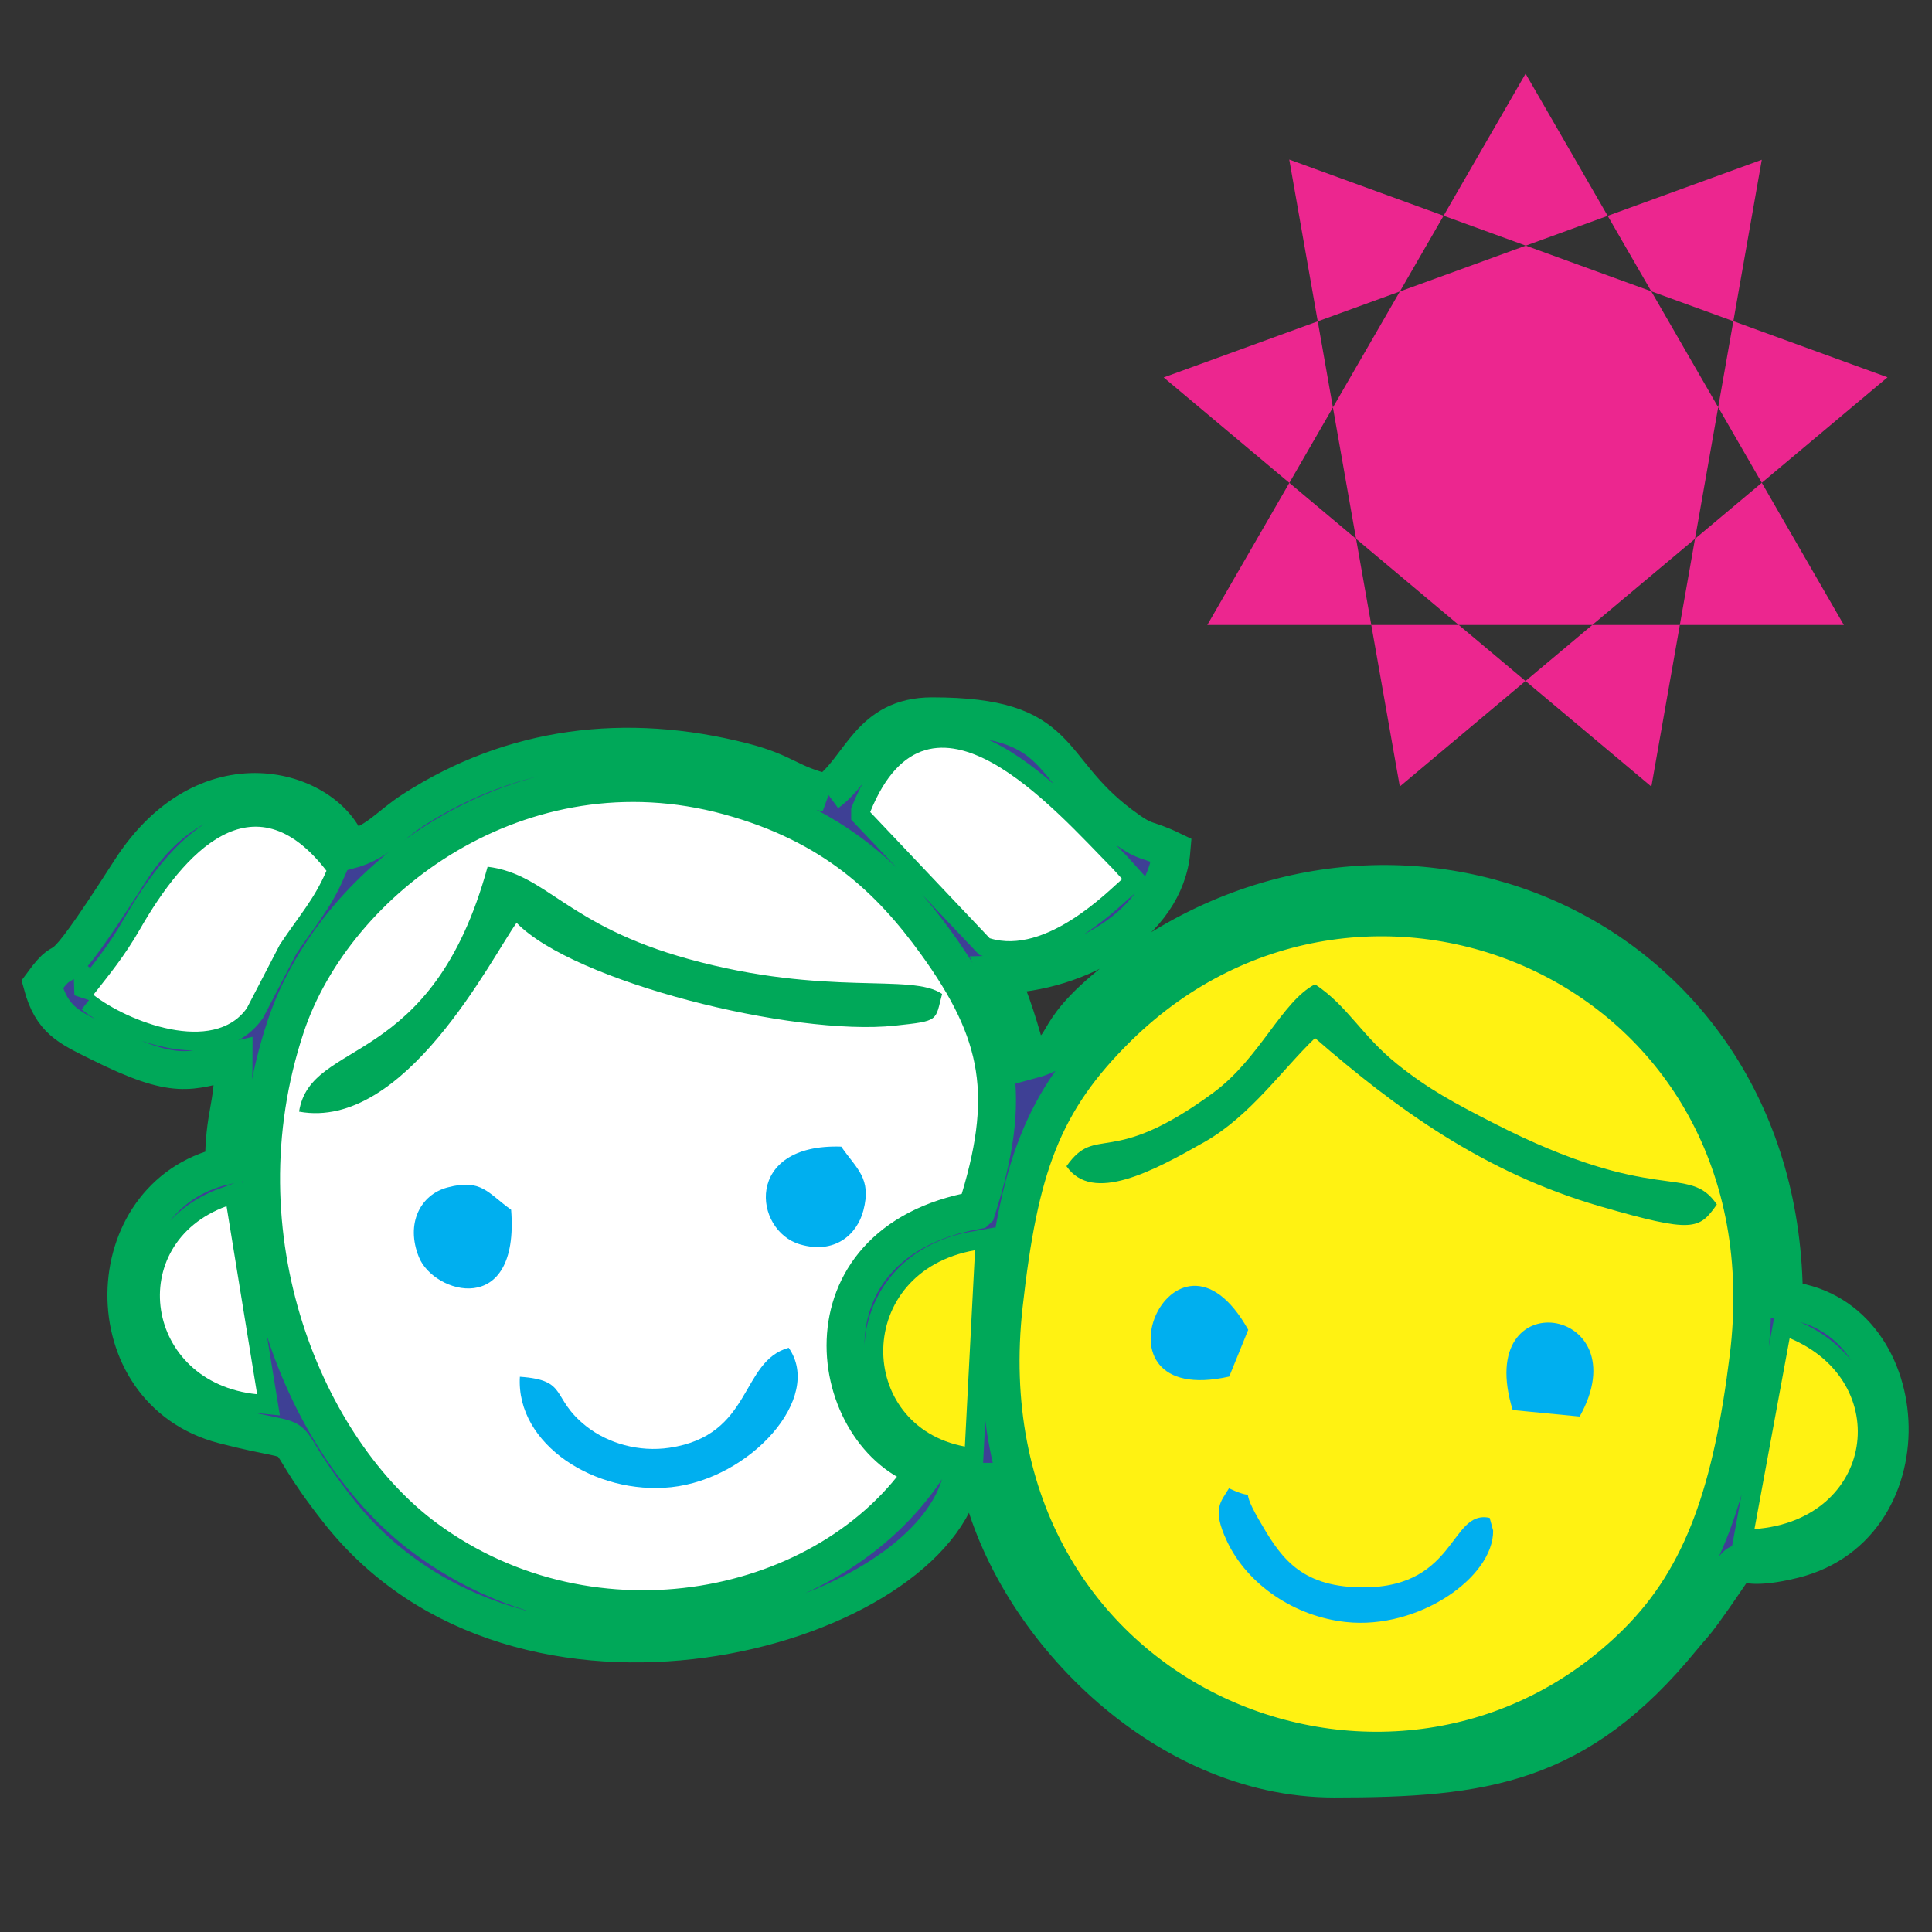 <svg xmlns="http://www.w3.org/2000/svg" xml:space="preserve" width="0.354in" height="0.354in" version="1.1" style="shape-rendering:geometricPrecision; text-rendering:geometricPrecision; image-rendering:optimizeQuality; fill-rule:evenodd; clip-rule:evenodd" viewBox="0 0 205.36 205.36">
 <rect x="0" y="0" width="205.36" height="205.36" fill="#333333" stroke="none"/>
 <defs>
  <style type="text/css">
   <![CDATA[
    .str0 {stroke:#00A859;stroke-width:4.03;stroke-miterlimit:2.613}
    .fil0 {fill:none}
    .fil1 {fill:#FFF212}
    .fil6 {fill:#EC268F}
    .fil5 {fill:#00AFEF}
    .fil4 {fill:#00A859}
    .fil3 {fill:#3E4095}
    .fil2 {fill:white}
   ]]>
  </style>
 </defs>
 <g id="Layer_x0020_1">
  <rect class="fil0" width="205.36" height="205.36"/>
  <g id="_1234422272">
   <path class="fil1" d="M185.86 144.3c5.15,-41.55 -40.68,-60.94 -66.99,-35.17 -8.15,7.98 -10.55,15.06 -12.17,29.54 -4.79,42.84 41.98,61.25 67.38,35.84 7.06,-7.07 10.05,-16.29 11.78,-30.22z"/>
   <path class="fil2" d="M103.79 128.65c3.87,-12.08 2.7,-18.77 -4.32,-28.44 -4.8,-6.62 -10.84,-12.53 -22.01,-15.58 -22.15,-6.05 -41.87,8.79 -47.1,24.48 -7.47,22.46 2.15,45.07 14.89,54.45 17.85,13.14 42.95,8 53.18,-7.4 -10.53,-3.24 -14.06,-24.07 5.35,-27.5z"/>
   <path class="fil3 str0" d="M186.49 162.53l3.74 -20.29c11.15,4.65 9.06,19.37 -3.74,20.29zm-0.63 -18.23c-1.73,13.93 -4.72,23.15 -11.78,30.22 -25.4,25.4 -72.18,7 -67.38,-35.84 1.62,-14.48 4.03,-21.56 12.17,-29.54 26.31,-25.77 72.14,-6.38 66.99,35.17zm-83.29 9.45c-11.65,-2.15 -11.85,-18.61 1.08,-20.87l-1.08 20.87zm-78.48 -25.55l3.25 19.99c-12.01,-1.19 -14.15,-16.02 -3.25,-19.99zm79.7 0.44c-19.41,3.44 -15.89,24.26 -5.35,27.5 -10.24,15.4 -35.33,20.54 -53.18,7.4 -12.74,-9.38 -22.36,-31.98 -14.89,-54.45 5.22,-15.69 24.95,-30.53 47.1,-24.48 11.17,3.05 17.21,8.96 22.01,15.58 7.01,9.67 8.18,16.37 4.32,28.44zm-93.87 -22.91c1.68,-2.13 3.29,-4.07 4.98,-7.02 4.63,-8.06 11.99,-16.28 19.8,-6.17 -1.34,3.1 -2.89,4.73 -4.95,7.84l-3.51 6.76c-3.55,5 -12.7,1.43 -16.32,-1.42zm82.57 -19.42c6.34,-15.68 19.52,-0.35 25.85,6.1l0.93 1.03c-1.3,1.1 -8.07,8.16 -14.08,6.29l-12.7 -13.41zm-4.59 -2.03c-4,-0.93 -4.36,-2.13 -8.91,-3.3 -12.5,-3.21 -24.52,-1.67 -35.05,5.11 -2.66,1.71 -3.76,3.45 -6.9,4.29 -1.66,-6.22 -14.8,-10.96 -23.22,2.21 -8.97,14.03 -5.97,7.45 -9.33,12.03 1.02,3.8 2.79,4.54 6.04,6.16 8.24,4.12 9.58,3.08 14.3,1.97 0,5.16 -1.02,5.54 -1.02,11.19 -13.62,3.17 -14.04,23.89 -0.04,27.51 10.51,2.72 4.44,-0.73 12.21,9.15 19.33,24.57 61.94,12.71 66.16,-3.09l2.03 0c3.51,15.07 19.29,31.54 37.64,31.54 15.9,0 25.88,-1.39 36.96,-14.92 1.14,-1.39 1.19,-1.3 2.29,-2.81 6.02,-8.34 1.13,-3.47 9.59,-5.57 14.58,-3.62 12.94,-26.4 -1.03,-27.56 0,-39.07 -41.67,-56.96 -70.79,-34.18 -8.31,6.5 -4.34,7.35 -9.57,8.74 -0.68,-2.91 -1.89,-6.73 -3.05,-9.15 8.45,-0.19 17.66,-5.41 18.31,-13.22 -2.98,-1.43 -2.53,-0.55 -5.42,-2.72 -8.17,-6.13 -5.71,-11.52 -20.01,-11.52 -6.73,0 -7.52,5.45 -11.19,8.14z"/>
   <path class="fil4" d="M31.79 118.16c11.25,2.06 20.47,-16.4 23.12,-20.07 6.02,6.24 29.34,12.09 40.22,10.93 4.77,-0.51 4.25,-0.48 5.01,-3.37 -3.24,-2.26 -12.26,0.34 -26.91,-3.7 -13.08,-3.6 -15.04,-9.02 -21.4,-9.82 -5.92,21.68 -18.79,18.14 -20.04,26.02z"/>
   <path class="fil2" d="M92.5 86.32l12.7 13.41c6.01,1.87 12.78,-5.19 14.08,-6.29l-0.93 -1.03c-6.34,-6.44 -19.51,-21.78 -25.85,-6.1z"/>
   <path class="fil4" d="M113.36 123.96c2.76,4.03 9.27,0.49 14.68,-2.58 4.87,-2.77 8.27,-7.72 11.74,-11.04 8.57,7.45 17.93,14.31 30.35,17.9 9.9,2.86 10.48,2.45 12.36,-0.21 -3.03,-4.44 -6.36,0.26 -23.81,-8.69 -4,-2.05 -6.86,-3.57 -10.14,-6.21 -3.84,-3.08 -5.23,-6.15 -8.76,-8.51 -3.53,1.82 -5.85,7.88 -10.83,11.54 -11.03,8.11 -12.36,3.22 -15.59,7.8z"/>
   <path class="fil2" d="M9.92 105.74c3.62,2.85 12.77,6.42 16.32,1.42l3.51 -6.76c2.07,-3.11 3.61,-4.74 4.95,-7.84 -7.81,-10.11 -15.17,-1.9 -19.8,6.17 -1.69,2.95 -3.31,4.88 -4.98,7.02z"/>
   <path class="fil5" d="M55.26 146.34c-0.43,7.21 8.06,12.59 16.08,11.74 8.4,-0.89 16.22,-9.5 12.49,-14.82 -5.2,1.47 -3.78,9.31 -12.68,10.63 -3.22,0.48 -6.52,-0.46 -8.84,-2.29 -3.84,-3.04 -1.79,-4.9 -7.06,-5.26z"/>
   <path class="fil1" d="M103.64 132.89c-12.93,2.26 -12.72,18.72 -1.08,20.87l1.08 -20.87z"/>
   <path class="fil1" d="M186.49 162.53c12.8,-0.93 14.89,-15.64 3.74,-20.29l-3.74 20.29z"/>
   <path class="fil5" d="M158.34 161.34c-4.35,-0.94 -3.41,7.94 -14.45,7.36 -6.01,-0.32 -7.96,-3.5 -10.1,-7.2 -2.39,-4.13 0.38,-1.66 -3.16,-3.3 -0.85,1.43 -1.84,2.15 -0.22,5.6 2.2,4.69 7.25,8.03 12.65,8.61 7.71,0.84 15.72,-4.77 15.65,-9.72l-0.37 -1.36z"/>
   <path class="fil2" d="M24.08 128.21c-10.9,3.97 -8.76,18.8 3.25,19.99l-3.25 -19.99z"/>
   <path class="fil5" d="M54.33 128.59c-2.47,-1.76 -3.14,-3.34 -6.77,-2.37 -2.86,0.76 -4.48,3.82 -3.03,7.41 1.58,3.92 10.71,6.53 9.8,-5.04z"/>
   <path class="fil5" d="M89.42 121.88c-10.38,-0.35 -9.35,8.94 -4.38,10.39 3.68,1.08 6.06,-1.03 6.73,-3.6 0.9,-3.44 -0.7,-4.4 -2.35,-6.79z"/>
   <path class="fil5" d="M130.66 146.32l2.02 -4.97c-7.88,-14.09 -17.73,8.5 -2.02,4.97z"/>
   <path class="fil5" d="M160.79 149.88l7.12 0.69c6.55,-11.74 -11.39,-14.55 -7.12,-0.69z"/>
  </g>
  <path class="fil6" d="M162.16 7.83l16.92 29.3 16.91 29.3 -33.83 0 -33.83 0 16.92 -29.3 16.91 -29.3zm25.11 9.14l-5.87 33.32 -5.87 33.32 -25.92 -21.75 -25.92 -21.74 31.79 -11.57 31.79 -11.57zm13.36 23.14l-25.92 21.74 -25.92 21.75 -5.88 -33.32 -5.87 -33.32 31.79 11.57 31.79 11.57z"/>
 </g>
</svg>
